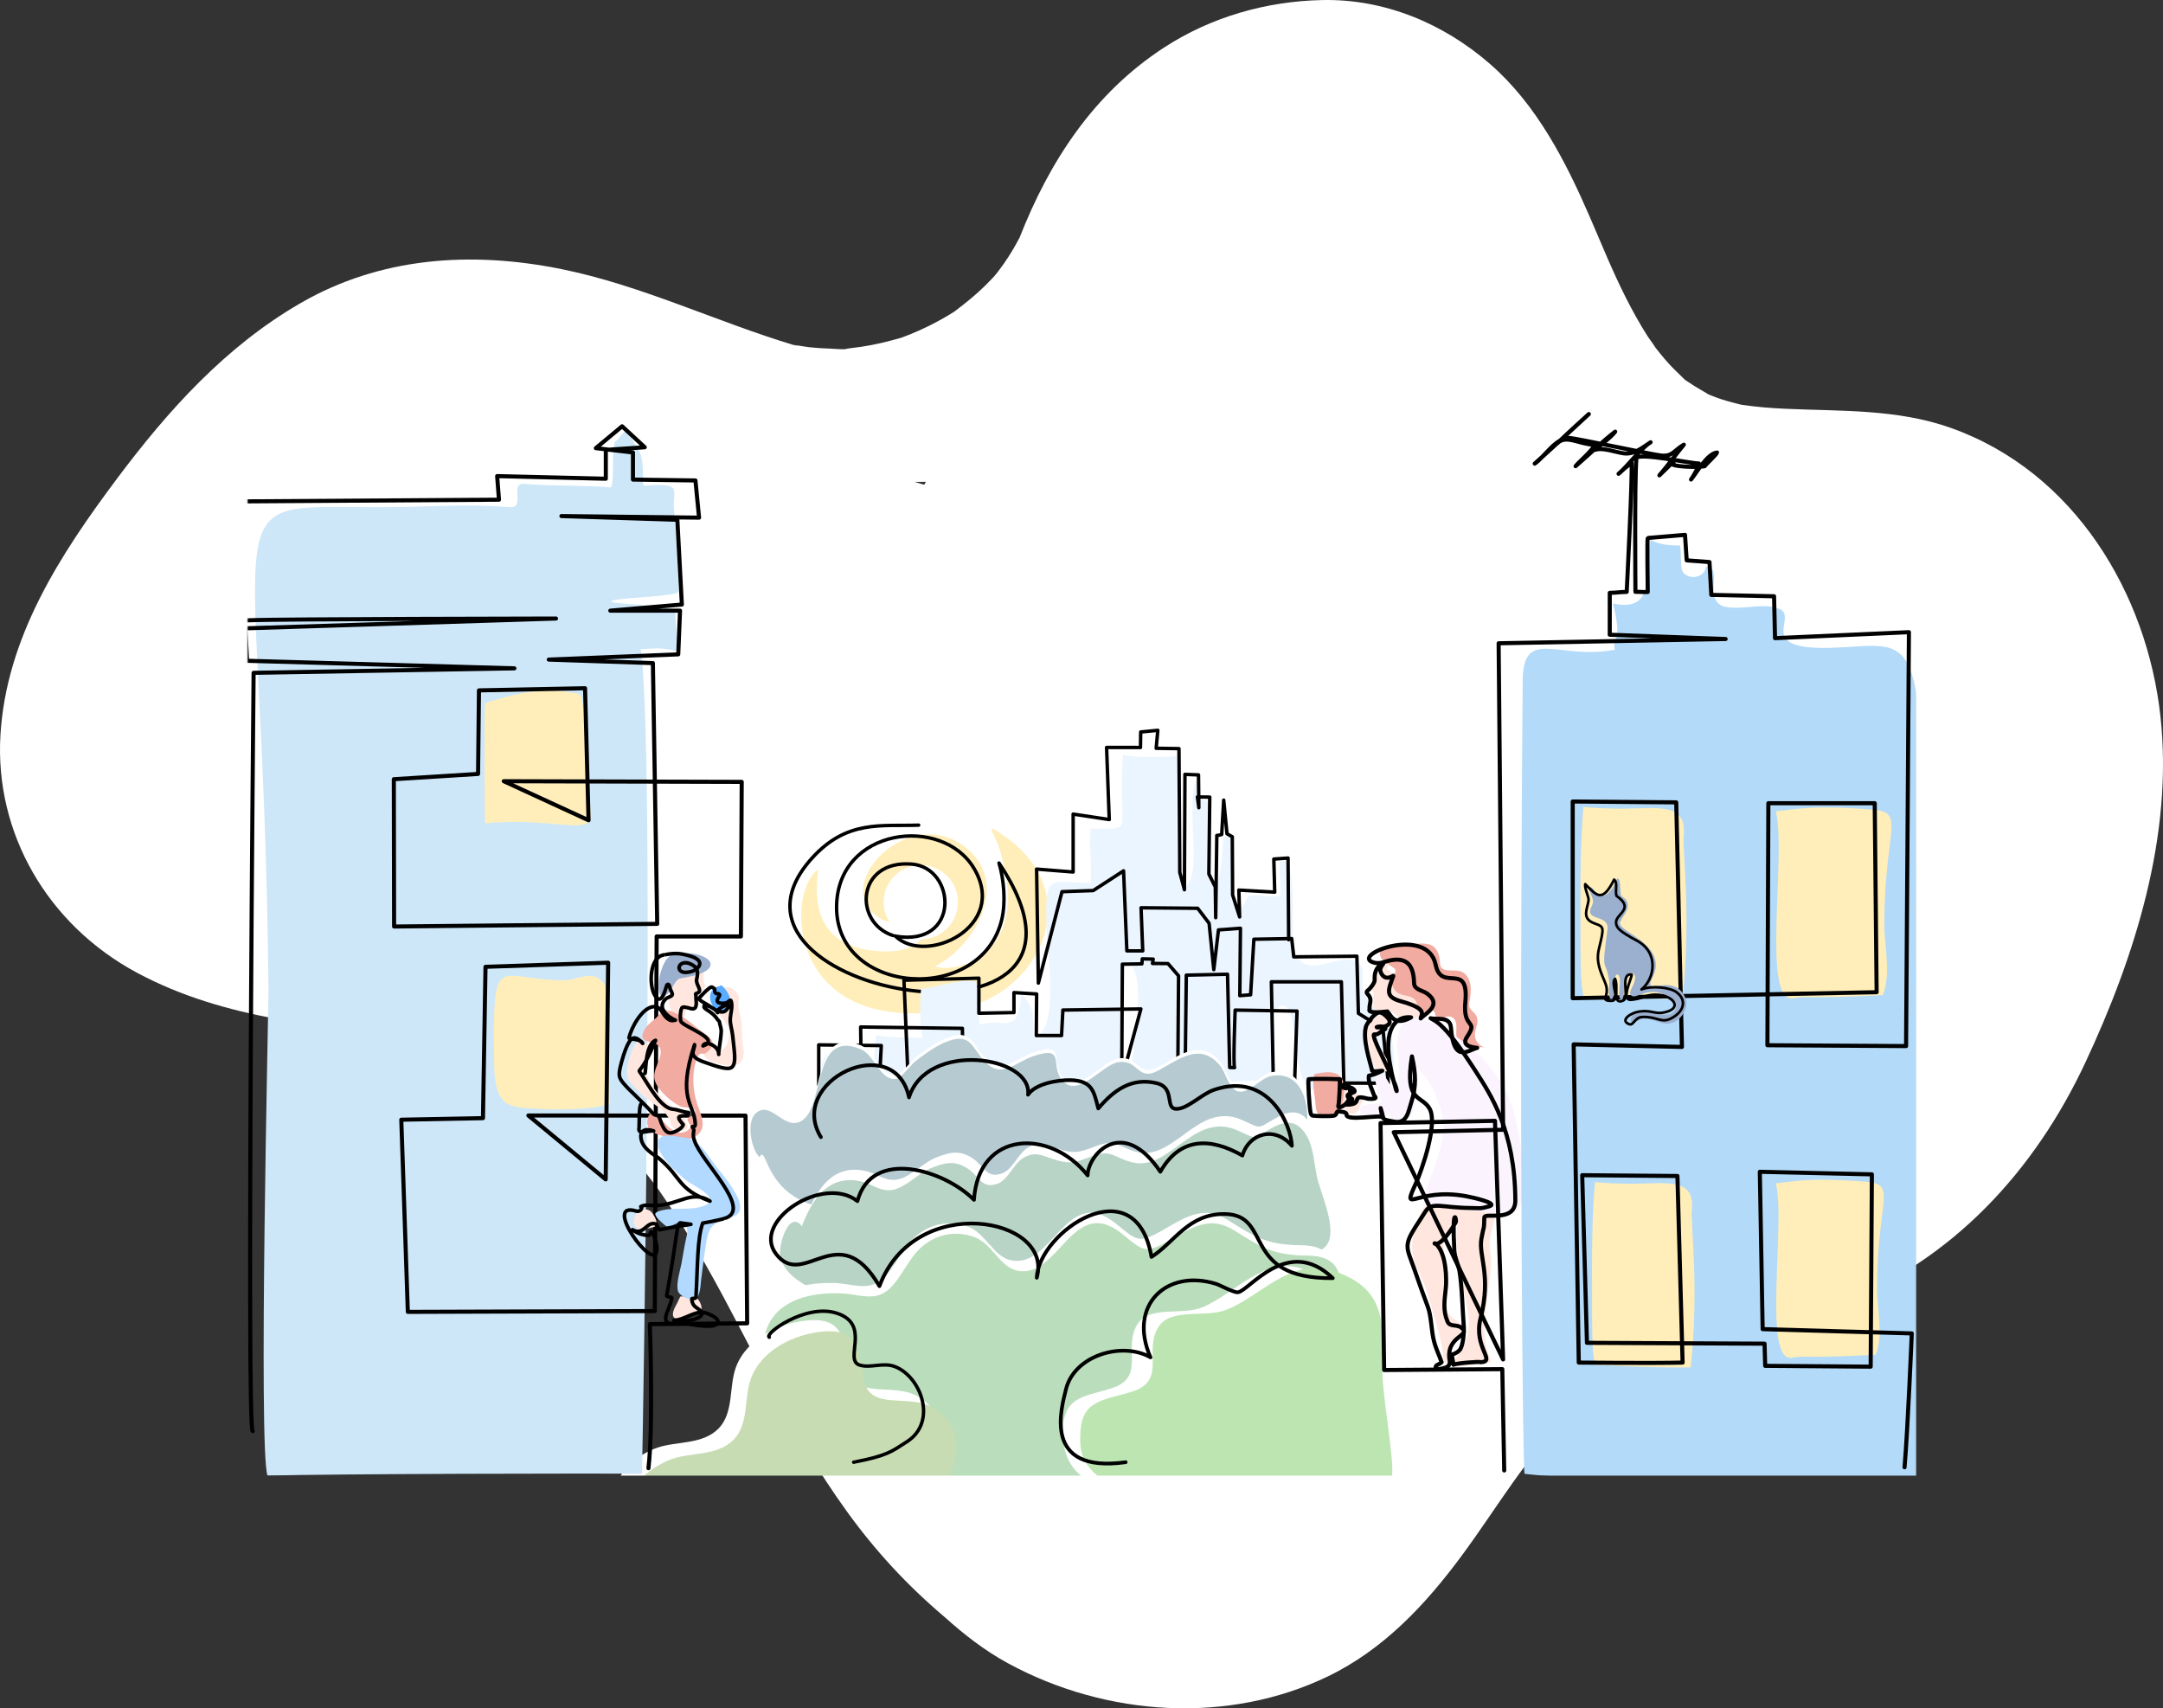 <?xml version="1.0" encoding="UTF-8"?><svg id="Layer_2" xmlns="http://www.w3.org/2000/svg" width="2333.4" height="1842.79" xmlns:xlink="http://www.w3.org/1999/xlink" viewBox="0 0 2333.4 1842.79"><rect x="0" y="0" width="2333.4" height="1842.79" fill="#333333" stroke="none"/><defs><style>.cls-1{mask:url(#mask);}.cls-2{fill:#ebf5ff;}.cls-3{fill:#fff;}.cls-4{fill:#ffeeb9;}.cls-5{fill:#ffe7df;}.cls-6{fill:#f2aba0;}.cls-7{fill:#fbf4ff;}.cls-8{fill:#baddbc;}.cls-9{fill:#b8d4c6;}.cls-10{fill:#b6cbd1;}.cls-11{fill:#b3daf8;}.cls-12{fill:#cde7f9;}.cls-13{fill:#b2d9ff;}.cls-14{fill:#bde5b2;}.cls-15{fill:#c7dcb2;}.cls-16{fill:#9bafcf;}.cls-17{fill:#59acff;}.cls-18{stroke-width:3.93px;}.cls-18,.cls-19,.cls-20,.cls-21,.cls-22{fill:none;stroke:#000;stroke-linecap:round;stroke-linejoin:round;}.cls-19{stroke-width:4px;}.cls-20{stroke-width:2.8px;}.cls-21{stroke-width:4.41px;}.cls-22{stroke-width:3.71px;}</style><mask id="mask" x="231.38" y="391.8" width="1845.51" height="1260.35" maskUnits="userSpaceOnUse"><rect class="cls-3" x="267.09" y="391.8" width="1800" height="1200"/></mask></defs><g id="blob"><path id="blob-2" class="cls-3" d="M1019,1744.3c-40.3-34.14-74.56-71.14-105.45-113.95-30.58-42.38-56.8-87.15-81.34-132.94-23.48-43.81-45.52-88.32-70.07-131.6-12.39-21.84-25.39-43.39-39.33-64.37-3.74-5.64-7.73-11.14-11.45-16.79-.2-.3-.35-.54-.51-.78-1.08-1.47-2.16-2.94-3.26-4.4-8.05-10.76-16.41-21.31-25.13-31.56-15.67-18.41-32.71-34.95-50.38-51.39-.1-.05-5.02-4.47-7.74-6.57-5.23-4.03-10.57-7.92-16-11.68-10.11-7-20.56-13.52-31.34-19.45-3.34-1.84-6.73-3.56-10.09-5.35-.29-.16-1.38-.69-2.48-1.23-1.09-.49-2.14-.96-2.44-1.09-2.62-1.07-5.22-2.18-7.84-3.22-12.21-4.86-24.66-9.03-37.26-12.64-11.71-3.35-23.53-6.22-35.42-8.73-2.79-.59-9.31-1.77-9.95-1.92-5.97-1-11.95-2.01-17.93-2.91-104.64-15.68-209.24-20.77-305.47-72.24C51.21,997.68-5.8,898.55,.47,793.01c6.27-105.64,64.54-194.88,125.64-276.54,55.02-73.53,117.16-142.77,198.22-189.55,85.43-49.31,182.85-56.53,281.17-36.67,86.69,17.51,167.09,56.82,251.59,82.2,1.73,.26,3.47,.52,5.22,.87-17.24-3.46,5.97,.74,10.58,1.23,7.53,.8,15.09,1.3,22.64,1.49,4.66,.12,11.05,.9,16.56,.62,.16-.24,1.74-.68,5.42-1.08,3.73-.41,7.45-.88,11.16-1.42,14.89-2.2,29.34-5.73,43.68-9.88,3.29-1.32,6.66-2.49,9.95-3.83,6.89-2.8,13.66-5.86,20.29-9.15,6.63-3.29,13.14-6.83,19.49-10.6,2.49-1.48,4.93-3.02,7.38-4.53,.39-.3,.81-.63,1.32-1.01,11.14-8.46,21.93-17.14,31.89-26.92,2.61-2.56,5.17-5.16,7.66-7.82,.22-.24,1.55-1.72,2.89-3.2,1.31-1.6,2.82-3.44,3.32-4.1,2.21-2.89,4.36-5.83,6.45-8.81,6.3-9,11.91-18.4,16.96-28.13,32.12-81.83,79.75-155.71,156.61-205.41C1306.44,18.49,1365.68,1.29,1426.48,.05c66.87-1.36,130.34,24.9,180.97,69,50.47,43.96,81.78,105.42,107.57,164.91,12.67,29.23,24.53,58.75,38.97,87.27,7.09,14,14.71,27.76,23.15,41.07,2.26,3.56,14.25,19.66,5.75,8.98,5.64,7.08,11.15,14.19,17.27,20.89,4.84,5.3,10.04,10.22,15.19,15.22,1.06,1.02,1.84,1.79,2.47,2.42,1.84,1.26,3.88,2.5,4.98,3.26,6.62,4.63,13.72,8.25,20.54,12.52,3.23,1.23,6.42,2.6,9.69,3.74,6.78,2.38,13.67,4.36,20.63,6.04,2.15,.52,3.52,.88,4.37,1.12,.71,.1,1.55,.22,2.57,.37,15.13,2.26,30.36,3.4,45.57,4.09,59.55,2.73,120.4,.07,178.17,20.57,134.2,47.6,211.87,179.44,226.3,311.17,14.11,128.74-27.81,259.58-80.77,373-54.87,117.51-143.57,214.22-267.84,262.41-29.71,11.52-60.22,21.28-90.76,30.71-13.13,4.05-26.28,8.02-39.4,12.08-6.16,1.91-12.32,3.83-18.46,5.79-3.06,.98-6.12,1.99-9.18,2.96-.79,.25-1.44,.46-2.02,.64-.29,.1-.57,.2-.9,.32-25.44,8.96-50.55,18.72-74.42,31.01-6.27,3.22-12.44,6.61-18.5,10.17-2.7,1.58-5.37,3.2-8.02,4.86-.84,.53-3.03,2.04-4.47,3.03-1.66,1.23-3.22,2.38-3.39,2.51-2.52,1.88-5.01,3.81-7.47,5.77-7.15,5.7-14.01,11.76-20.61,18.07-5.26,5.04-10.35,10.26-15.3,15.59-2.31,2.5-4.55,5.05-6.82,7.58-.11,.14-.19,.24-.31,.38-10.36,12.85-20.25,26.03-29.81,39.48-18.65,26.26-36.23,53.26-55.39,79.17-38.89,52.59-84.1,101.16-144.6,130.27-106.55,51.28-237.95,43.82-344.89-14.33-24.88-13.53-47.35-30.98-68.3-49.89Zm-22.6-1221.53c.33-.09,.67-.17,1-.25,.44-.92,.88-1.84,1.34-2.75-4,.08-8.02,.1-12.03,.07,3.23,.98,6.47,1.93,9.7,2.94Z"/></g><g id="Scene"><g class="cls-1"><g><g><path class="cls-4" d="M1045.23,917.17c-62.17-56.31-156.25,41.46-93.27,74.94,13.34,7.09,48.69,4.63,58.2-7.17-10.48,16.59-12.57,48.93-73.34,39.86-71.37-10.66-53.4-81.05-54.21-86.9-36.77,24.88-33.46,188.85,157.05,149.08,79.47-16.59,133.37-119.83,46.24-183.36-27.18-19.82-13.12-5.92-7.17,13.55,35.08,114.8-48.01,133.62-70.15,125.16,38.5-18.09,81.8-84.29,36.67-125.16Z"/><circle class="cls-3" cx="993.34" cy="973.2" r="40.05"/><path class="cls-22" d="M963.3,1009.17c-43.01-14.09-39.32-81.88,20.37-77.04,48.05,3.89,52.8,89.8-17.84,77.72-.29-.31-.26-.33,.07-.07,32.8,32.19,122.3-10.1,84.83-73.03-34.47-57.89-147.45-43.84-148.24,41.27-.89,95.92,156.49,106.66,178.31,13.46,4.24-18.11,2.31-42.4-3.08-60.51,150.7,225.08-336.89,143.3-201.53-5.51,37.57-41.31,74.39-33.96,114.82-35.35"/></g><g><path class="cls-2" d="M884.39,1172.3c0-53.14,17.15-33.03,52.01-41.33-.68,12.42,1.69,26.86,5.14,38.11,2.11-23.82,1.29-37.34,3.59-52.74,13.96,3.87,37.08,2.22,52.38,3.57-.62,.49-1.33,1.82-.92,2.65-4.5-12.04-4.69-42.34-2.87-56.04,9.6,.22,56.91-14.58,59.69-5.8,4.45,14.09,.74,32.63,3.71,44.5,24.44-7.84,42.32,13.72,44.5-33.37,15.78,17.17,11.96,21.99,13.53,46.49,28-1.25,14.73-96.72,13.91-118.42-2.27-60.47,3.89-47.27,47.46-47.46,2-20.42-2.12-38.13,0-58.59,22.99,0,33.72,1.99,34.11-7.42,.74-17.8-1.48-40.05,.74-71.94,12.58,2.57,46.06,2.94,58.59,.74,.53,19.15-2.59,107.6,2.22,132,2.44,12.35,1.7,18.58,10.81,4.09,11.44-18.19-2.63-81.06,6.99-109.4,2.14,5.78,3.76,11.87,5,18.12,.66,3.32,7.15,2.97,7.61,6.36,4.99,36.67-.58,79.01,9.64,91.96,5.23-18.82,6.55-36.39,7.42-55.62,22.78-5.66,2.28,62.99,14.09,72.68,11.44,9.39,6.42-7.83,16.32-9.64,7.74-1.42,20.95,3.15,30.94,.33,1.71-11-2.09-26.55,.2-37.41,1.65,4.03,6.86-3.96,8.16,0,6.89,21.13,5.26,53.51,5.29,76.13,.09,71.39,55.2,11.98,73.75,36.9,3.28,4.4-.31,21.48,2.39,28.38,4.66,11.91,13.76,17.97,21.25,27.09,13.79,16.8,12.83,61.24,10.1,65.17-5.92,8.54-38.01,4.24-60.03,7.61-7.48,1.15-18.39,7.74-26.71,5.25-23.21-6.94-12.5-98.49-34.57-89.83-15.43,6.05-3.93,63.22-4.95,80.16-.08,.02-140.97,3.19-155.61-.3,.74-44.5,18.54-107.53-2.97-128.3-16.32,19.28-3.71,76.38-9.64,114.21-1.96,12.47-1.48,14.09-31.89,14.09-101.22,0-171.3,8.68-245.47,10.38-68.47,1.57-39.3-5.19-43.75-28.18"/><path class="cls-22" d="M1390.19,1013.71l-.65-88.11-15.37,1.08,.97,35.68-38.67-2.21,.81,28.97-7.56-23.73-.35-62.75-5.71-3.23-3.55-36.28-2.16,37s-3.05,1.1-5.27,1.08l-1.2,88.7-.45-33.07-6.93-14.01,.96-82.97-13.32-.18,1.53,11.64-.35-35.42-14.61-.56-.59,124.46-5-18.76-.88-133.49-24.59-.36,1.76-19.38-18.44,1.8-.26,16.72-36.56-.05,2.88,77.79-38.95-5.89v62.47l-39.43-3.14,1.92,122.97,25.48-98.61,33.66-1.18,32.76-21.3,3.55,86.35h17.13l-1.81-46.5,61.1,.56,12.3,16.15,5.06,50.02,5.04-42.85,23.72-1.79-.69,72.71,11.66-.94,3.51-59.93,40.8-.69,2.23,19.71,68.07-.72,1.66,61.62,26.45,16.5,5.77,58.93-47.93-.19-2.64-109.23h-75.54l2.2,111.38,22.84-1.79,2.64-78.01-66.75-1.08s-2.32,59.29-.63,62.05l-5.26-.13-2.34-100.58-44.47,.98-1.32,112.46-7.91,1.08,.88-112.82-11.41-13.21-16.69-.12,.76-4.71-11.75-.26-.44,5.38-21.08,.36-.7,124.51,20.68-76.22-84.15,1.18-1.44,27.5h-27.21l.33-44.83-24.47-1.48v21.51l-37.82,.74v-37.82l-80.83,2.22,4.45,106.05,59.33-1.48-.74-52.65-109.76-1.48,.74,60.07-45.98,2.22v-43.01l67.49,.74-2.22,43.01"/></g><g><path class="cls-3" d="M819.87,1244.2c-7.91-5.53-15.7-37.11-4.26-47.33,15.41-13.78,28.25,14.86,45.5,9.89,31.04-8.95,12.21-101.85,67.48-79.17,15.53,6.37,21.7,35.95,39.44,31.88,4.35-1,15.49-15.42,19.59-18.62,9.38-7.31,21.04-15.84,31.85-20.37,30-12.59,28.13,6.85,45.98,23.13,16.57,15.11,30.65-2.06,49.65-8.39,36.97-12.3,15.92,11.61,32.81,27.91,16.44,15.87,42.03-18.35,57.87-21.2,23.49-4.23,20.71,21.46,44.29,8.67,22.64-12.28,45.31-31,66.77-4.72,5.32,6.51,9.3,24.46,18.45,27.26,11.93,3.66,24.38-14.37,36.61-16.59,30.26-5.49,40.76,25.89,38.43,51.89-2.29,25.62-27.26,32.51-48.7,41.57-23.61,9.98-39.84,14.35-65,7.84-20.6-5.34-30.82-8.79-49.8,4.83-17.6,12.64-17.88,17.6-39.8,14.18-24.26-3.78-48.23-16.14-73.3-10.91-21.73,4.53-38.56,20.92-61.3,23.2-23.01,2.31-45.27-2.14-68.56,1.32-54.3,8.08-143.07,31.92-174.64-36.57-3.98-8.63-6.57-16.79-9.38-9.7Z"/><path class="cls-10" d="M819.58,1248.25c-7.91-5.53-15.7-37.11-4.26-47.33,15.41-13.78,28.25,14.86,45.5,9.89,31.04-8.95,12.21-101.85,67.48-79.17,15.53,6.37,21.7,35.95,39.44,31.88,4.35-1,15.49-15.42,19.59-18.62,9.38-7.31,21.04-15.84,31.85-20.37,30-12.59,28.13,6.85,45.98,23.13,16.57,15.11,30.65-2.06,49.65-8.39,36.97-12.3,15.92,11.61,32.81,27.91,16.44,15.87,42.03-18.35,57.87-21.2,23.49-4.23,20.71,21.46,44.29,8.67,22.64-12.28,45.31-31,66.77-4.72,5.32,6.51,9.3,24.46,18.45,27.26,11.93,3.66,24.38-14.37,36.61-16.59,30.26-5.49,40.76,25.89,38.43,51.89-2.29,25.62-27.26,32.51-48.7,41.57-23.61,9.98-39.84,14.35-65,7.84-20.6-5.34-30.82-8.79-49.8,4.83-17.6,12.64-17.88,17.6-39.8,14.18-24.26-3.78-48.23-16.14-73.3-10.91-21.73,4.53-38.56,20.92-61.3,23.2-23.01,2.31-45.27-2.14-68.56,1.32-54.3,8.08-143.07,31.92-174.64-36.57-3.98-8.63-6.57-16.79-9.38-9.7Z"/><path class="cls-3" d="M1062.97,1383.95c-23.35-.56-50.61,19.19-74.26,26.55-36.17,11.26-49.26-1.91-80.16-18.5-20.66-11.09-53.98-20.13-61.47-46.3-3.5-12.23,8.99-52.86,23.09-34.03-.06,1.53-.13,1.56-.19,.09,11.14-29.31,28.65-56.14,63.42-48.66,13.03,2.8,21.28,11.82,35.1,9.15,14.15-2.73,27.47-18.26,41.49-23.66,14.76-5.69,24.91-8.43,39.24,.9,12.15,7.91,14.68,22.36,31.82,16.25,11.84-4.22,17.41-22.33,28.74-28.38,12.33-6.59,18.7-2.27,31.03,1.68,18.21,5.82,23.21,4.25,41.02-2.53,21.37-8.13,22.6-.45,42.43,5.58,42.19,12.84,67.28-55.13,115.39-34.04,22.2,9.74,15.34,10.14,37.03-2.18,16.58-9.41,28.46-8.5,38.53,9.05,6.36,11.08,7.74,28.74,10.13,41.63,3.33,18.01,24.41,60.47,9.89,76.67-14.22,15.86-58.67-7.32-79.22-5.18-40.86,4.26-72.32,37.21-112.43,41.46-22.26,2.36-38.08-9.78-59.09-12.83-20.31-2.95-33.76,5.28-51.44,13.29-31.54,14.29-61.65-2.12-70.09,13.99Z"/><path class="cls-9" d="M1057.93,1395.15c-23.35-.56-50.61,19.19-74.26,26.55-36.17,11.26-49.26-1.91-80.16-18.5-20.66-11.09-53.98-20.13-61.47-46.3-3.5-12.23,8.99-52.86,23.09-34.03-.06,1.53-.13,1.56-.19,.09,11.14-29.31,28.65-56.14,63.42-48.66,13.03,2.8,21.28,11.82,35.1,9.15,14.15-2.73,27.47-18.26,41.49-23.66,14.76-5.69,24.91-8.43,39.24,.9,12.15,7.91,14.68,22.36,31.82,16.25,11.84-4.22,17.41-22.33,28.74-28.38,12.33-6.59,18.7-2.27,31.03,1.68,18.21,5.82,23.21,4.25,41.02-2.53,21.37-8.13,22.6-.45,42.43,5.58,42.19,12.84,67.28-55.13,115.39-34.04,22.2,9.74,15.34,10.14,37.03-2.18,16.58-9.41,28.46-8.5,38.53,9.05,6.36,11.08,7.74,28.74,10.13,41.63,3.33,18.01,24.41,60.47,9.89,76.67-14.22,15.86-58.67-7.32-79.22-5.18-40.86,4.26-72.32,37.21-112.43,41.46-22.26,2.36-38.08-9.78-59.09-12.83-20.31-2.95-33.76,5.28-51.44,13.29-31.54,14.29-61.65-2.12-70.09,13.99Z"/><path class="cls-3" d="M1039.59,1595.31c-33.87-2.08-75.34-1.55-109.6-20.58-41.48-23.03-103.32-68.8-112.09-120.77-9.51-56.32,41.97-71.78,83.83-69.9,15.68,.7,31.51,7.54,45.38-.87,15.3-9.28,24.81-34.56,37.88-47.05,16.3-15.58,37.32-20.37,58.45-13.18,19.87,6.77,27.79,32.19,46.76,36.44,45.12,10.1,59.88-82.57,113.12-39.86,23.71,19.02,24.37,22.99,53.48,6.04,24.06-14.01,42.64-25.24,67.77-9.5,30.02,18.8,42.4,26.81,78.87,27.17,31.06,.31,37.9,15.78,37.39,47.89-1.52,95.59-70.45,168.59-162.51,184.13-25.18,4.25-50.67,.13-75.83,4.4-26.36,4.47-52,13.78-78.62,15.68-17.45,1.25-35.36-.35-52.57-1.94-24.2-2.23-34.27,1.15-31.71,1.9Z"/><path class="cls-8" d="M1046.47,1606.5c-224.92-13.78-295.15-218.31-137.87-211.25,15.68,.7,31.51,7.54,45.38-.87,15.3-9.28,24.81-34.56,37.88-47.05,16.3-15.58,37.32-20.37,58.45-13.18,19.87,6.77,27.79,32.19,46.76,36.44,45.12,10.1,59.88-82.57,113.12-39.86,23.71,19.02,24.37,22.99,53.48,6.04,24.06-14.01,42.64-25.24,67.77-9.5,30.02,18.8,42.4,26.81,78.87,27.17,31.06,.31,37.9,15.78,37.39,47.89-3.23,202.53-238.25,188.51-238.34,188.52-26.36,4.47-52,13.78-78.62,15.68-11.78,.84-44.38,6.64-84.28-.04Z"/><path class="cls-3" d="M1183.05,1601.42c-29.85-11.65-37.95-36.01-36.15-62.71,2.26-33.61,25.82-32.29,53.58-41.64,35.35-11.9,10.64-43.19,26.53-68.64,12.79-20.48,48.04-9.18,69.86-18.11,34.79-14.24,65.32-54.94,107.17-42,46.86,14.48,54.65,43.88,52.68,84.39-1.59,32.6,4.33,64.99,7.79,96.98,3.55,32.8,17.5,51.83-22.53,55.09-32.05,2.61-228.5,8.52-258.95-3.36Z"/><path class="cls-14" d="M1196.5,1601.42c-27.63-18.97-32.74-31.04-30.85-58.17,2.38-34.14,27.13-32.8,56.29-42.3,37.14-12.09,11.18-43.88,27.87-69.73,13.43-20.81,50.47-9.33,73.39-18.39,36.55-14.46,68.62-55.81,112.59-42.67,49.22,14.71,57.41,44.58,55.34,85.74-1.67,33.12,4.55,66.03,8.19,98.52,3.73,33.32,9.9,66.38-32.15,69.69-33.66,2.65-236.07,1.06-270.66-22.69Z"/><path class="cls-3" d="M668.27,1612.49c-9.27-23.24,21.72-44.37,41.06-50.93,20.96-7.11,48.52-3.01,65.76-20.54,16.86-17.13,11.01-45.28,18.88-66.34,11.54-30.9,47.08-47.78,77.95-50.39,38.87-3.28,38.33,22.55,43.91,52.16,6.42,34.09,47.79,14.48,74.09,29.82,32.31,18.84,31.76,55.64,10.72,83.56-34.55,45.84-91.4,50.9-143.27,57.71-32.21,4.23-66.34,5.33-98.92,4.19-26.13-.91-78.16-9.12-90.18-39.24Z"/><path class="cls-15" d="M684.52,1624.54c-10.22-22.84,21.72-44.37,41.06-50.93,20.96-7.11,48.52-3.01,65.76-20.54,16.86-17.13,11.01-45.28,18.88-66.34,11.54-30.9,47.08-47.78,77.95-50.39,38.87-3.28,38.33,22.55,43.91,52.16,6.42,34.09,47.79,14.48,74.09,29.82,32.31,18.84,31.76,55.64,10.72,83.56-34.55,45.84-325.49,38.04-332.37,22.66Z"/><path class="cls-22" d="M829.87,1442.48c-6.15-3.1,38.7-36.69,72.62-25.97,37.87,11.97,7.43,50.39,24.76,55.98,11.67,3.76,25.33-3.18,38.03,1.64,28.34,10.76,46.27,59.67,13.19,80.99-16.72,10.78-21.04,15.09-57.56,22.19"/><path class="cls-19" d="M885.58,1226.66c-37.09-60.62,79.59-115.87,95.04-42.87,19.21-61.5,133.47-44.73,128.39-2.91,7.7-11.67,31.37-15.99,45.52-15.73,24.91,.46,25.57,13.6,30.28,30.58,17.24-20.33,36.09-33.44,62.61-27.37,22.82,5.23,6.3,31.55,25.4,27.37,11.11-2.44,24.82-15.97,36.6-20.02,59.73-20.52,83.61,38.88,84.21,60.27-17.75-21.23-45.82-14.4-53.39,10.53-34.94-19.94-67.41-19.67-88.5,17.48-40.99-61.04-78.32-18.19-78.4,3.96-40.13-50.84-117.78-48.77-122.64,26.35-31.55-31.97-110.15-56.71-125.73,1.4-36.87-29.13-114.47,21.49-87.93,56.76,29.97,39.83,67.42-40.97,111.66,34.91,37.98-102.01,188.4-74.67,169.75-9.06,1.78-49.1,106.82-121.12,123.73-22.43,24.76-15.65,39.84-46.88,79.18-46.29,52.61,.79,16.32,70.11,116.42,69.18-48.42-46.72-90.09,13.81-102.37,15.22-4.48,.52-18.91-7.63-23.73-9.11-53.27-16.39-95.21,23.02-70.54,79.31-30.79-17.46-82.5-2.02-91.27,34.75-4.6,19.28-26.49,91.02,64.46,78.36"/></g><g><g><path class="cls-5" d="M1496.1,1044.61c.81-.85,2.05-4.2,.31-4.81-1.56-.55-3.48,2.63-4.27,3.59-3.05,3.7-5.74,8.3-7.55,12.79-1,2.48-4.73,6.98-4.94,9.44-.11,1.22,1.14,2.76,1.59,4.27,.54,1.81,.52,3.69,.54,5.63,.03,3.19-.93,9.42,.76,12.03,2.62,4.07,11.35,.19,15.58,2.31,6.66,3.34,10.05,8.67,18.08,9.72,7.75,1.01,22.26-2.71,19.81-12.81-1.34-5.52-6.99-10.43-10.52-14.63-4.74-5.62-9.99-10.95-15.22-16.12-2.4-2.37-14.54-10.79-14.17-11.43Z"/><path class="cls-5" d="M1489.4,1154.57c-8.79-.73-10.77-19.08-12.56-25.36-1.3-4.54-3.19-9.5-2.73-14.17,.48-4.94,3.7-10.59,6.77-14.37s7.54-7.08,12.8-4.96c2.63,1.06,6.78,5.12,5.48,8.12-1.7,3.94-9.3,4.47-12.18,7.63-4.92,5.41-.76,12.71,1.93,18.34,3.02,6.32,8.99,13.88,9.94,20.87,1.2,8.78-8.06,3.39-9.45,3.89Z"/><path class="cls-5" d="M1470.36,1188.68c-2.79,.92-3.64,7.53-5.94,10.23-3.61,4.24-8.14,3.29-11.81-.48-3.54-3.64-4.54-11.89-4.34-16.67,.28-6.83,7.23-8.62,12.27-4.94,4.67,3.41,8.38,6.61,9.82,11.86Z"/><path class="cls-5" d="M1550.93,1287.07c-4.78,1.34-9.91,8.33-12.61,12.17-3.81,5.42-6.99,11.22-9.45,17.39-4.38,10.97-6.73,24.21-5.05,35.91,1.74,12.11,8.72,22.85,13.1,34.12,4.89,12.61,7.81,25.82,11.76,38.72,3.91,12.77,6.95,25.63,8.37,38.86,.32,2.96,1.64,10.31,4.39,4.38,3.1-6.69-.12-15.08,4.4-21.48,4.34-6.15,20.9-10.65,9.98-19.44-5.22-4.2-12.28-6.79-14.17-14-2.3-8.79-.48-19.95,.27-28.86,.83-9.87,.29-18.84-2.69-28.33-3.17-10.07-3.47-17.57,3.35-26.36,7.04-9.07,16.49-16.65,21.8-26.97,5.11-9.92,.61-19.81-10.55-21.92-9.43-1.79-17.97,1.56-22.91,5.81Z"/><path class="cls-5" d="M1582.91,1296.51c-27.08,27.78,2.07,105.28,1.83,130.38-.4,41.11-47.45,53.28,18.55,43.62,11.19-1.64-.7-4.76-2.17-34.14-.65-13.09,6.47-58.16,7.37-71.72,.66-9.93-2.92-20.64-.92-30.28,2.05-9.91,7.08-20.67,4.22-30.96-3.53-12.7-19.45-11.42-28.88-6.9Z"/><path class="cls-6" d="M1523.21,1019.63c-8.13-3.86-38.78-1.85-34.04,12.11,2.01,5.91,9.41,8.76,14.08,12.15,5.22,3.78-.17,6.72-1.44,11.35-1.53,5.6,1.3,12.75,6.15,15.86,5.92,3.79,14.46,2.15,18.98,8,3.18,4.12,1.36,13.31,8.07,12.75,3.34-.28,7.34-2.9,10.81-1.49s1.56,5.53,4.34,7.39c3.83,2.56,10.35-2.57,14.95-.98,8,2.76,5.63,12.6,5.94,19.08,.38,8.05,3.98,13.88,12.3,15.06,6.39,.91,14.28-3.17,20.16-.37-9.61-2.36-14.3-10.13-11.63-19.78,1.43-5.16,3.38-10.38,.49-15.43-2.08-3.63-6.78-5.94-7.53-10.22-.45-2.52,.72-5.53,1.09-8.06,.56-3.75,.81-7.52,.64-11.32-.29-6.62-2.97-14.29-9.35-17.33-5.49-2.61-11.99-.68-17.74-2.09-6.96-1.71-5.65-6.44-6.49-12.28-.9-6.24-3.74-12.48-9.91-14.86-3.51-1.36-7.33-1.38-11.05-1.35-7.17,.05-11.54,2.89-17.97,5.79"/></g><path class="cls-6" d="M1417.89,1158.68c-1.99,8.36-.8,17.68,.67,26.74,1.31,8.1-.62,18.9,10.3,18.52s17.38-.48,19.19-11.69c1.23-7.63,3.07-18.59,.69-26.04-4.36-13.66-23.55-9.12-30.84-7.54Z"/><path class="cls-7" d="M1505.85,1211.22c-2.2-2.38-4.43-5.11-6.58-8.09-1.64-2.26-38.7,8.26-30.76-9.39,1.2-2.67,23.12-2.93,21.84-5.6-4.66-9.79-7.48-20.38-6.16-29.68,16.07-3.53,15.94,29.71,24.01,8.82,4.17-10.8-2.41-34.22-.88-45.87,5.12-39.12,38.54-19.46,62.5-3.85,27.45,17.88,49.62,42.93,60.76,73.92,8.8,24.47,13.74,66.7,12.34,92.84-1.53,28.5-13.22,27.1-34.17,24.09-21-3.02-53.67-5.75-74.09-7.06,3.34-26.16,24.44-61.6,22.36-89.78-1.24-16.81-13.47-47.72-27.66-58.41-3.53,24.7,4.18,56.54-23.52,58.05Z"/><path class="cls-21" d="M1491.2,1205.29c-1.05-3.28-39.3,4.57-38.57-2.86,.33-3.35-6.32-3.07-8.04-3.53-3.61-.97-1.67,3.6-5.48,4.57-3.4,.87-19.48,.5-22.85,0-1.73-.26-2.18-2.05-2.52-3.66-1.14-5.48-2.98-32.96-2.05-35.64,10.05-.91,33.82,0,33.82,0,0,0-.43,23.64-1.83,29.25-.91,3.66,17.37-2.74,11.88-21.02-1.83-3.66-3.74-3.57-5.48-2.74-1.58,.76-2.39,3.06-.91,3.66,4.57,1.83,6.52-1.71,10.05,.91,7.41,5.51-6.26,3.97-5.48,8.23,.7,3.84,7.08-.05,4.57,6.4-.04,.09-10.69,2.89-4.57,2.74,18.26-.43,1.83-11.88,21.93-6.4,.24,.02,12.34,1.37,6.85-3.2-2.32-6.97-6.87-14.84-5.81-21.58,6.04-1.35,9.09-2.74,14.49-5.38-3.91,.07-7.43,1.42-10.97,0-2.1-9.55-10.97-34.73-6.4-48.44,.57-1.7,5.48-8.87,9.14-11.88,4.02-3.31,6.66-4.04,12.8,1.83,13.46,12.87-17.83,12.68-9.14,10.97,6.05-1.19,11.2,1.67,5.48,3.66-1.75,.61-5.29,5.43-9.14,4.57-7.05-1.57,24.68,53.01,23.76,61.23-.6,.19-5.81-19.74-6.4-24.68-9.14-43.87,6.4-56.66,21.93-54.84-18.28,10.05-21.59-2.16-25.59-6.4-6.21,.56-21.93,2.74-19.19-2.74-.8-5.61,3.97-9.92-2.49-16.3-1.01-1-.87-2.69,.33-3.43,2.61-1.6,7.81-8.53,7.64-11.34-.91-15.54,9.14-17.37,9.14-17.37,0,0-4.32,4.48-2.74,8.48,4.57,11.63,14.01,3.45,13.71,4.32-5.26,15.2-9.72,22.53,8.23,27.42,31.16,8.49,21.13,15.29,21.28,18.49,4.32-4.78,24.02-14.32,7.06-26.72-5.04-3.68-13.88-4.14-14.11-11.02-.52-15.48-4.62-27.07-21.54-25.53-10.05,.91-14.39,5.65-22.99,2.68-23.62-8.16,59.27-39.94,67.78,2.81,6,30.12,36.28-4.67,31.99,40.21-2.87,29.97,14.62,18.28,1.83,37.47-6.19,9.28,3.66,10.97,10.97,11.88-8.98,1.84-25.47,18.09-28.33-21.93-.91-12.8-16.45-8.23-21.93-10.05,6.4,3.66,16.21,6.82,48.18,56.54,16.23,25.25,42.94,64.57,43.21,139.96,.09,24.59-33.27,12.54-33.43,18.42-.41,15.4-.39,7.17-3.13,22.71-3.36,19.04,10.97,39.3-.91,85.91-8.07,31.65,17.37,46.61,0,47.53-.44-1.13-27.8,1.23-29.25,2.74l-1.83-10.97s4.57-.91,8.23-4.57c3.66-3.66,5.48-18.28,4.57-28.33s-1.83-42.96-4.57-57.58c-1.23-6.54-5.1-14.58-5.48-21.93-2.74-52.1,3.07-32.87,1.5-30.21-21.02,35.64-26.45,18.06-20.7,23.82,10.97,10.97,10.85,38.71,10.05,46.61-1.4,13.92-3.39,24.23,1.83,36.56,2.58,6.1,9.54,2.7,14.62,6.4,12.66,9.21-17.34,8.36-12.25,35.96,.58,3.12-1.19,6.19-4.21,7.18-4.57,1.5-10.42,2.94-10.97,.74-.91-3.66,3.66-3.66,6.4-6.4-2.74-8.23-5.7-13.22-8.23-22.85-2.93-11.14-2.74-26.87-6.72-37.28-7.42-19.4-13.47-38.05-19.38-53.89-5.88-15.76-1.31-20.33,16.96-48.66,7.03-10.9,17.31-3.98,48.98-3.72,9.71,.08,9.8,1.09,19.57-1.76,11.41-3.33-18.47-9.8-24.5-10.91-55.12-10.18-70.55,21.88-54.1-14.68,6.17-13.7,23.41-63.34,14.62-79.51-8.46-15.56-27.51-5.79-19.19-56.66,4.28,19.08,4.83,32.67-.91,50.27-3.07,9.39-4.48,22.77-18.28,20.11-14.83-2.86-10.05-.91-14.62-14.62l1.83,10.05Z"/></g><g><path class="cls-11" d="M1642.66,734.25c.51-59.03,39.14-21.53,99.37-33.43-3.2-16.3,9.1-4.9-1.97-49.79,49.1,10.55,32.95-38.39,40.74-68.65,9.17,5.14,20.97,6.28,31.36,5.94,2.64,8.75-.91,26.13,4.8,30.57,10.39,8.07,22.8,1.07,23.28-7.39,20.41-.56-5.13,38.67,22.39,43.35,18.42,3.13,39.51-4.93,56.56,1.85,22.24,8.85-28.71,45.14,58.12,42.02,97.34-3.5,99-35.96,97.84,363.93-.88,302.77,2.78,485.26,1.44,530.15-60.92,9.43-352,7-432-3-1.46-.18-6.18-362.5-1.93-855.55Z"/><path class="cls-4" d="M1708.19,870.22c-2.66,32.25-3.28,62.82-3.28,95.99,0,92.16,.34,90.42,3.21,108.21,36.25,1.84,71.62,3.39,106.89,2.9,9.64-86.6-.1-163.01,1.24-174.83,4.2-37.11-27.33-30.53-65.82-30.11-9.81,.11-40.8-.99-42.24-2.16Z"/><path class="cls-4" d="M1720.59,1274.87c-2.57,31.17-3.17,60.72-3.17,92.78,0,89.07,.32,87.39,3.1,104.59,35.03,1.78,69.23,3.28,103.32,2.8,9.32-83.7-.09-157.56,1.2-168.98,4.06-35.87-26.42-29.51-63.62-29.1-9.48,.1-39.43-.96-40.83-2.09Z"/><path class="cls-4" d="M1915.69,875.18c11.8,45.25-16.11,207.98,18.91,201.67,15.88-2.86,7.35,.96,96.5-3.37,9.12-21.49,1.73-53.34,1.7-76.11-.1-103.08,24.16-121.12-12.95-124.02-66.34-5.18-81.75-.28-104.16,1.82Z"/><path class="cls-4" d="M1915.69,1276.43c11.01,42.23-15.03,194.08,17.64,188.2,14.81-2.67,6.86,.89,90.05-3.14,8.51-20.06,1.61-49.78,1.59-71.03-.09-96.2,22.55-113.02-12.09-115.73-61.91-4.83-76.29-.26-97.2,1.7Z"/><path class="cls-21" d="M1622.72,1586.23l-2.07-109.31-127.47,.94-3.88-266.38,123.45-2.43,8.77,257.39-117.98-245.1,117.98-2.64-4.82-524.78,244.87-4.61-125-4.61v-45.2c9.8-.22,8.36-.75,18.28-1.04,0,0,6.39-124.66,5.29-139.26-6.17,4.68-8.42,6.64-14.07,11.9,10.42-8.76,23.04-26.72,34.56-34.04-8.51,5.46-17.34,13.4-28.69,11.99-8.43-1.04-23.13-6.69-31.04-3.82,5.04-5.08,16.46-12.77,21.54-19.59-12.63,9.5-30.93,27.21-42.76,37.25,4.45-5.7,18.29-16.63,20.45-23.05-17.37-.87-30.7-11.09-39.92-1.86,9.22-9.22,33.81-31.36,33.81-31.36,0,0-45.08,41.82-58.4,53.5,10.76-7.34,23.29-28.87,37.91-27.67,7.65,.63,85.07,17.08,97.27,18.78,13.41,1.87,14.49-5.02,25.7-11.56-9.05,10.89-17.06,22.38-26.37,33.1,9.66-9,16.76-17.98,15.04-11.29,5.79,2.15,26.72,2.76,33.85,1.41,.7-1.55,13.34-13.17,13.32-14.76-10.5,.96-22.29,22.11-28.09,29.15,1.9-2.76,7.71-11.82,8.34-17.4-4.5,.87-66.82-12.54-67.33-5.3-2.05,28.6-.97,143.82-.97,143.82,3.76-.11,9.59,.46,13.27,.18,0-5.51-.89-58.17,.09-58.25l40.12-3.37,1.8,27.49,24.59,1.84,1.96,35.41,67.71,1.49,1.02,45.2,144.46-6.46-3.07,446.49-149.59-.92,1.02-261.07h114.75l2.05,203.87-327.86,6.46v-212.17l111.68,.92,6.15,263.83-116.8-2.77,5.5,343.25s78.05,.85,112.02,0l-5.59-201.26-102.71-.85,5.12,180.81,191.59,.92,.68,23.91,113.79,.88,1.31-207.44-120.9-2.77,3.07,169.74,160.86,4.61s-4.25,103.65-7.79,144.41"/></g><g><path class="cls-12" d="M459.38,546.16c27.28-.58,56.16-1.88,90.18,.97,18.73,1.57-1.29-27.17,16.48-25.21,22.92,2.52,74.81,1.6,92.12,3.88,5.93,.78,.12-49.72,6.79-50.42,1.65-.17,9.23-13.69,11.64-9.7,2.41,3.99,10.88,16.65,13.58,22.3,6.2,13.03,1.29,35.98,4.85,35.88,7.93-.22,24.86-2.26,30.06,1.94,4.55,3.67,1.1,12.42,1.94,22.3,2.31,27.17,5.23,66.59,4.85,90.18-.09,5.51-72.89,6.43-72.73,10.67,.09,2.4,68.35,4.53,68.82,9.42,1.4,14.68,3.56,36.81,1,43.91-14.84-4.19-23.22-2.7-37.82-1.94,15.38,100.33,2.86,819.23,1.45,889.46-42.91-.6-339,0-404,2-10.05-27.81,1.19-510.68,1.07-523.73-5.79-595.61-79.49-512.22,169.72-521.92Z"/><path class="cls-4" d="M533.12,1149.43c.5,42.1,15.55,44.39,35.3,45.98,27.25,2.19,66.9,2.27,89.8-4.38-3.72-67.87,5.25-110.72-6.19-129.17-10.8-17.42-29.75-4.38-42.73-4.38-75.24,0-77.69-36.79-76.18,91.95Z"/><path class="cls-4" d="M523.38,758.47c-1.09-1.65-.6,123.71,0,129.6,71.49-6.72,114.42,13.46,113.82-7.81-.53-18.67-5.7-104.76-7.72-115.27-3.44-17.81-.88-15.5-12.81-17.88-27.48-5.48-56.05-.75-93.29,11.35Z"/><path class="cls-21" d="M272.59,1543.8c-6.84-1.42,1-818,1-818l281.3-4.85-288.3-8.15c-.76-16.05-2-35-2-35l335.23-10.58s-299.56,.44-331.13,1.89c-36.65,1.68-33.2,3.15-33.21-47.13,0-53.61-1.9-80.94-1.9-80.94l304.7-2.01-1.95-25.45,117.21,2.83v-31.11l42-2.83-24.42-22.62-28.33,23.56,40.05,4.71v29.22l67.4,.94,3.9,40.1-148.49-1.68,125.06,4,4.88,91.43-77.17,6.6h75.21l-1.95,47.13-139.68,5.66,112.33,3.77,4.66,281.3c-56.1,.63-283.84,2.86-283.84,2.86l-.3-158.89,90.88-5.71,.99-90.13,114.43-2.3,3.78,142.42-91.47-42.13,256.7,.71-.89,166.74h-90.88l-2.03,404.11-266.39,.88-7.06-207.29,88.11-1.68,2.74-163.27,132.31-4.41-2.65,233.75-83.43-68.93,234.26,.13,1.76,224.05-104.97,.88s3.95,109.02-1.5,155.42"/></g><g><g><g><path class="cls-5" d="M735.69,1059.87c.95-1.75-1.21-3.32-2.7-3.54-1.96-.3-3.84,.96-5.11,2.25-3.22,3.24-3.93,7-4.93,11.09-2.21,8.99-1.65,18.02,4.38,26.04,1.61,2.14,5.2,5.76,8.15,4.66,4.11-1.53,3.26-7.61,4.77-10.77,1.23-2.56,3.2-4.31,6.03-3.44,2.44,.75,3.83,3.12,5.98,.68,4-4.53-1.51-13.08,3.12-16.98,1.94-1.63,3.62-1.45,4.67-4.08,1.14-2.85,.06-4.25-.73-6.92-1.46-4.96,2.54-14.94-4.53-17.17-12.44-3.93-20.35,10.7-25.61,19.01"/><path class="cls-5" d="M782.67,1079.69c-2.86-2.15-4.74-10.41-2.12-13.11,4.57-4.7,12.23,1.31,14.95,5.17,2.96,4.2,.83,7.89,.74,12.49s2.28,9.12,3,13.78c1.4,9.06,.79,18.41,1.95,27.54,.9,7.05,3.09,17.04-3.86,21.52-7.58,4.9-20.83,1.49-28.42-1.81-4.53-1.97-9.56-3.7-9.88-9.32-.29-5.02,2.74-7.76,7.68-7.13,4.23,.54,9.35,5.68,13.45,3.02,4.87-3.17,7.19-13.89,6.6-19.12-.68-6.02-4.79-10.81-8.37-15.38-2.15-2.74-8.37-5.5-9-8.92,4.79-.89,14.01,9.21,17.35,1.05,.91-2.24,.62-5.03-.61-7.06s-4.69-2.78-3.47-2.72Z"/><path class="cls-5" d="M687.36,1123.95c-.12-.25-.47-.26-.23-.77,5.1-.41,14.29,2.12,16.21,7.58,1.55,4.4-1.23,8.69-3.28,12.41-3.55,6.44-4.29,11.12-1.56,18.27,3.57,9.33,9.76,16.77,16.55,23.93s14.22,11.38,23.79,13.05c1.91,.33,6.6,.88,6.64,3.46,.06,3.47-4.78,1.97-6.26,3.48-3.01,3.07,7.33,9.66,.01,13.72-3.38,1.88-10.54-.05-12.99-2.72-2.29-2.49-2.93-6.55-4.51-9.52-1.7-3.2-3.92-6.33-6.66-8.69-6.31-5.43-13.51-9.63-19.8-15.12-3.48-3.04-6.81-5.98-9.82-9.52-2.28-2.68-5.33-5.4-7.05-8.47-3.74-6.67-1.28-15.86,.4-22.81,1.05-4.34,2.85-8.84,4.82-12.84,2.24-4.55,5.75-6.97,9.17-10.59"/><path class="cls-5" d="M734.33,1398.74c-.27-.11-.59-.29-.79-.42,5.68,.88,13.36-1.69,18.24,2.05,2.66,2.04,5.86,8.48,4.83,11.95-1.44,4.82-10.81,7.47-15.17,8.61-4.9,1.29-15.76,4.74-15.52-3.45,.13-4.21,2.78-8.31,4.68-11.96,1.55-2.96,2.77-6.79,3.73-6.79Z"/><path class="cls-5" d="M693.87,1326.51c-3.9,1.72-8.24-1.69-9.38-5.53-1.53-5.14,.86-11.38,5.03-14.56,3.58-2.73,9.51-2.61,12.9,.67,2.4,2.32,6.01,8.92,6.12,12.38,.09,2.59-1.48,3.6-3.89,4.28-4.62,1.29-9.62,2.11-10.79,2.77Z"/></g><g><path class="cls-6" d="M720.21,1091.77c-.59-7.51-10.12,4.1-11.91,5.75-5.01,4.6-10.82,8.37-13.91,14.88-7.26,15.3,14,8.45,17.6,18.16,4.1,11.04-9.76,23.28-5.36,35.74,3.65,10.34,17.82,22.73,27.64,27.34,3.81,1.79,13.61-.13,15.25,3.51,2.61,5.81-7.24,6.5-7.95,10.41-.4,2.21,3.65,5.22,3.09,7.93-.5,2.42-3.11,4.38-5.51,5.38-8.89,3.68-16.07-2.98-21.67-8.97-4.91-5.26-14.49-19.3-18.5-6.38-5.06,16.28,13.96,19.83,25.5,21.75s24.19,3.97,31.35-6.84c6-9.05-1.92-22.73-4.49-31.97-3.21-11.53-4.48-24.61-2.31-36.47,.67-3.69,2.49-13.07,5.99-15.01,2.92-1.62,3.92,1.44,7.91-2.09,10.54-9.32,4.92-14.81-3.64-20.65-8.9-6.07-16.55-14.12-26.3-19.11-2.65-1.35-5.72-3.14-8.5-4.13-6.52-2.34-10.37,1.36-17.13,1.39"/><path class="cls-16" d="M727.54,1030.07c-9.28-1-14.85,16.91-16.02,23.96-1.01,6.1-3.17,27.85,7.94,18.67,4.14-3.42,6.1-9.14,9.3-13.3,3.63-4.72,5.07-3.8,10.38-4.89,6.53-1.34,26.14-4.97,27.37-13.44,.79-5.42-6.51-8.89-10.86-10.4-12.65-4.39-25.44-1.81-28.12-.59Z"/></g><path class="cls-13" d="M720.21,1323.93c-2.24-1.49-7.25-5.87-9.78-8.56-5.71-6.07-4.39-7.73,3.37-9.7,15-3.8,31.01,.68,45.81-5.04,19.4-7.49-11.52-21.71-18.04-26.35-8.09-5.76-41.53-34.85-29.33-46.92,4.67-4.62,17.63-1.19,23.5-.63,7.7,.73,13.37,3.04,18.98,8.61,6.36,6.32,11.44,14.33,16.8,21.45,6.53,8.67,13.72,16.48,19.23,25.85,3.62,6.16,8.5,13.48,7.65,21.13-.92,8.29-9.61,9.11-16.6,11.44-12,4.01-17.11,9.11-19.31,21.81-2.51,14.5-4.5,29.46-6.17,44.04-.63,5.53-.85,18.46-7.15,20.47-5.85,1.86-16.95-4.35-17.99-9.41-1.74-8.49,2.37-20.89,3.97-29.13,1.65-8.55,2.8-17.3,4.75-25.79,1.37-5.99,4.07-15.23-3.96-17.69-6.51-1.99-13.38,5.05-15.75,4.42Z"/><path class="cls-17" d="M777.03,1063.67c-13.35,1.48-13.84,16.56-5.53,24.44,4.42,4.19,9.28,4.27,14.05,.58,2.88-2.23,3.5-2,3.04-6.94-.23-2.42-1.37-6.24-2.39-8.61-2.06-4.79-9.22-13.33-9.16-9.47Z"/></g><path class="cls-18" d="M691.65,1190.74c-2.75,2.53-1.71,22.67-2.33,26.85-1.01,6.71,11,1.65,15.81,2.45-7.64-2.84-14.44-1.41-13.75,6.79,1.06,12.55,15.14,19.11,18.96,22.27,25.72,21.3,19.84,33.33,55.59,46.59-19.13-12.58-33.21,3.93-58.7,4.77-4.83,.16-11.9-1.49-15.95,1.17,1.11,.76,1.04,1.54,.66,2.37-.95,2.12-3.4,3.1-5.62,2.41-37.48-11.56,19.64,67.19,22.21,42.43,.61-5.85-2.59-17-5.58-19.98-1.34-1.33-1.24,3.66-3.23,3.72-5.72,.17-13.48-2.64-17.4-6.05,12.09,7.04,15.04-9.38,24.9-6.23,.46-1.38,4.23,7.74,4.28,6.23,17.7-3.58,21.4-3.8,33.85-5.84l-11.67-1.56c-4.09,2.89-1.95,7.71-14.4,78.21-.48,2.71,5.98,.57,5.45,3.5-.44,2.44-2.81,9.26-3.89,11.67-9.73,21.79,8.98,13.59,17.12,14.79,7.25,1.07,13.28,2.7,20.84,3.06,3.06,.14,15.93,1.26,15.74-4.83-.15-4.87-12.74-9.58-16.35-9.9-9.76-.87-21.29,8.69-31.13,8.56,7.54,3.1,36.83-1.27,28.66-10.1-3.75-4.05-8.74-4.13-9.48-12.55-.18-2.03,4.38,.54,4.56-2.64,1.95-34.24,1.26-63.05,7.27-79.52,14.65-2.4,23.84-5,23.84-5.11,30.78-9.71-25.72-61.12-32.85-84.17-2.54-5.91,.26-10.46-.95-12.34-3.65-5.69,2.15,.86,1.91-5.63-.78-21.01-20.23-26.46-.78-85.21,.31,6.25-8.18,12.26,10.12,18.68,15.76,5.53,26.43,9.12,30.35,5.45,5.04-4.72,2.16-17.8,.74-33.52-.55-6.11-3.06-12.75-2.67-18.84,.37-5.76,2.6-12.07,1.15-18.06-1.03-4.25-2.58,1.2-7,1.56-14.4,1.17-5.31-7.8-5.45-8.56-.27-1.54-1.45-1.91-2.75-1.77-1.59,.18-2.92-1.27-2.7-2.85,.31-2.26-.23-2.81-3.09-4.24-.17-.08-.37-.11-.54-.05-3.29,1.15-8.64,7.06-11.15,9.68-2.88,3.01-3.66,3.53,6.17,8.95,4.82,2.66,15.55,12.43,21.06,6.23,4.64-5.22,3.18-6.44-.78-5.06s-10.52,5.43-8.56,7.78c-3.3-4.88-8.5-6.79-14.01-8.17-3.38,4.66,7,5.06,13.86,15.56,.73,1.12,2.1,1.66,2.21,3,.23,2.79,2.04,6.28,1.83,10.23-.53,10.19-3.12,21.13-2.69,24.46,.47-9.23-14.82-15.51-16.95-9.18,20.81-7.11-21.37-20.43-23.93-26.57-.97-2.33-.71-14.13,1.98-15.1,2.04-.74,7.24,1.11,9.44,1.57,7.39,1.56,4.72-8.65,4.93-12.54,.16-3-1.62-3.42,1.17-4.28,6.11-1.88,0-7.62-.59-13.06-.28-2.61,4.13-11.66-3.15-16.51-17.57-11.72-23.58,13.17-.93,5.84,4.09-1.32,19.92-12.68-11.65-18.42-8.65-1.57-18.29,.74-18.09,.79-17.3,.79-17.8,33.47-11.01,44.03,8.17,12.7,11.87-10.92,13.12-11.72,1.99-1.27,2.31,.84,3.39,4.64,2.42,5.93,4.33,6.58-2.23,9.08-3.6,1.37-7.55,6.64-6.23,11.28,2.48,8.69,13.97,13.21,14.01,13.23-2.33,0-4.3,2-9.34-2.33-5.2-4.47-6.18-13.14-14.68-12.18-12.1,1.36-23.87,22.84-26.04,33.79,3.94,1.96,12.91,1,14.75,5.8-6.43-7.14-10.52-7.99-14.5-1.73-4.69,7.39-8.75,23.11-9.65,27.16-2,9.02-1.47,11.65,3.42,17.58,6.71,8.13,20.04,19.29,31.91,32.68,2.29,2.58,5.84,.94,7,4.67,5.45,17.51,10.51,16.34,13.33,16,3.82-.94,11.46-4.64,12.25-8.8-11.07-11.97-.2-8.33,4.5-10.04,1.82-.66,2.11-2.93,1.04-3-5.84-.39-11.74-3.22-16.34-3.5-12.84-.78-25.14-23.55-34.2-37.54-5.53-8.54-2.09,4.97,15.13-36.77-12.06,5.06-9.88,36.08-11.67,35.8"/></g><g><path class="cls-16" d="M1746.78,997.28c.41-6.74,14.88-16.78,6.9-27.21-1.21-1.59-3.54-2.17-4.65-3.76-2.08-2.98,.02-19.81-4.51-18.6-.24,.06-9.97,27.89-22.76,15.56-1.18-1.14-4.28-6.98-6.25-6.27-4.61,1.68,4.83,10.32,2.63,17.94-.81,2.8-3.66,6.8-2.64,9.87,2.46,7.37,20.59,3.88,18.6,18.06-7.1,50.46-1.95,29.25,1.92,55.61,.51,3.5-1.69,16.29,1.19,18.63,4.57,3.7,4.01-13.09,4.06-15.09,.32-13.73,5.3-12.81,6.12-6.21,.72,5.77-1.74,17.85-.04,20.64,6.03,9.93,3.66-21.48,9.81-26.26,3.43-2.67,6.52,.25,6.77,3.91,.5,7.44-7.06,14.59-5.08,18.5,4.28,8.44,18.71-11.15,39.93,2.21,5.42,3.41,12.64,9.45,7.22,16.15-9.73,12.01-41.47-12.43-46.75,8.1-2.12,8.23,9.89,.58,13.06,.12,9.56-1.39,18.81,6.37,28.74,4.86,12.1-1.83,22.07-17.26,16.63-28.63-13.12-27.41-46.42,1.44-35.2-20.45,17.78-34.67-33-48.21-34.83-58.49-.34-1.93,1.37-2.72,1.47-4.98"/><path class="cls-20" d="M1765.78,1014.66c-20.17-10.76-21.87-14.28-22.41-19.04-1.09-9.68,21.03-14.9,.56-29.13-1.94-4.75,1.62-14.26-2.66-17.64-13.09,26.28-19.19,16.52-31.15,4.9-.92,4.91,4.23,13.74,3.56,17.79-1.68,10.08-7.54,19.55,6.72,24.65,10.43,3.73,10.08,3.92,4.48,27.45-3.44,14.43,1.82,24.39,6.72,36.41,6.16,15.12-6.72,19.04,6.16,19.61,11.34,.49-.98-18.53,4.56-23.8,3.99,8.82-3.44,28.84,8.75,23.47,7.3-3.21-4.08-29.69,9.14-28.16,.46,3.79-12.6,28.53-.21,27.35,3.37-.32,9.32-1.56,10.81-2.23,26.34-11.79,51.76,11.16,23.08,16.07-8.88,1.52-12.97-3.05-25.66-1.18-9.18,1.35-21.23,9.68-10.65,13.66,4.72,1.78,5.74-7.39,13.94-7.79,15.61-.76,20.23,6.62,30.18,2.05,13.77-6.34,19.55-19.47,6.64-28.98-6.59-4.85-26.33-7.28-37.53-2.8,14.56-11.76,18.97-39.85-5.04-52.65Z"/></g></g></g></g></svg>